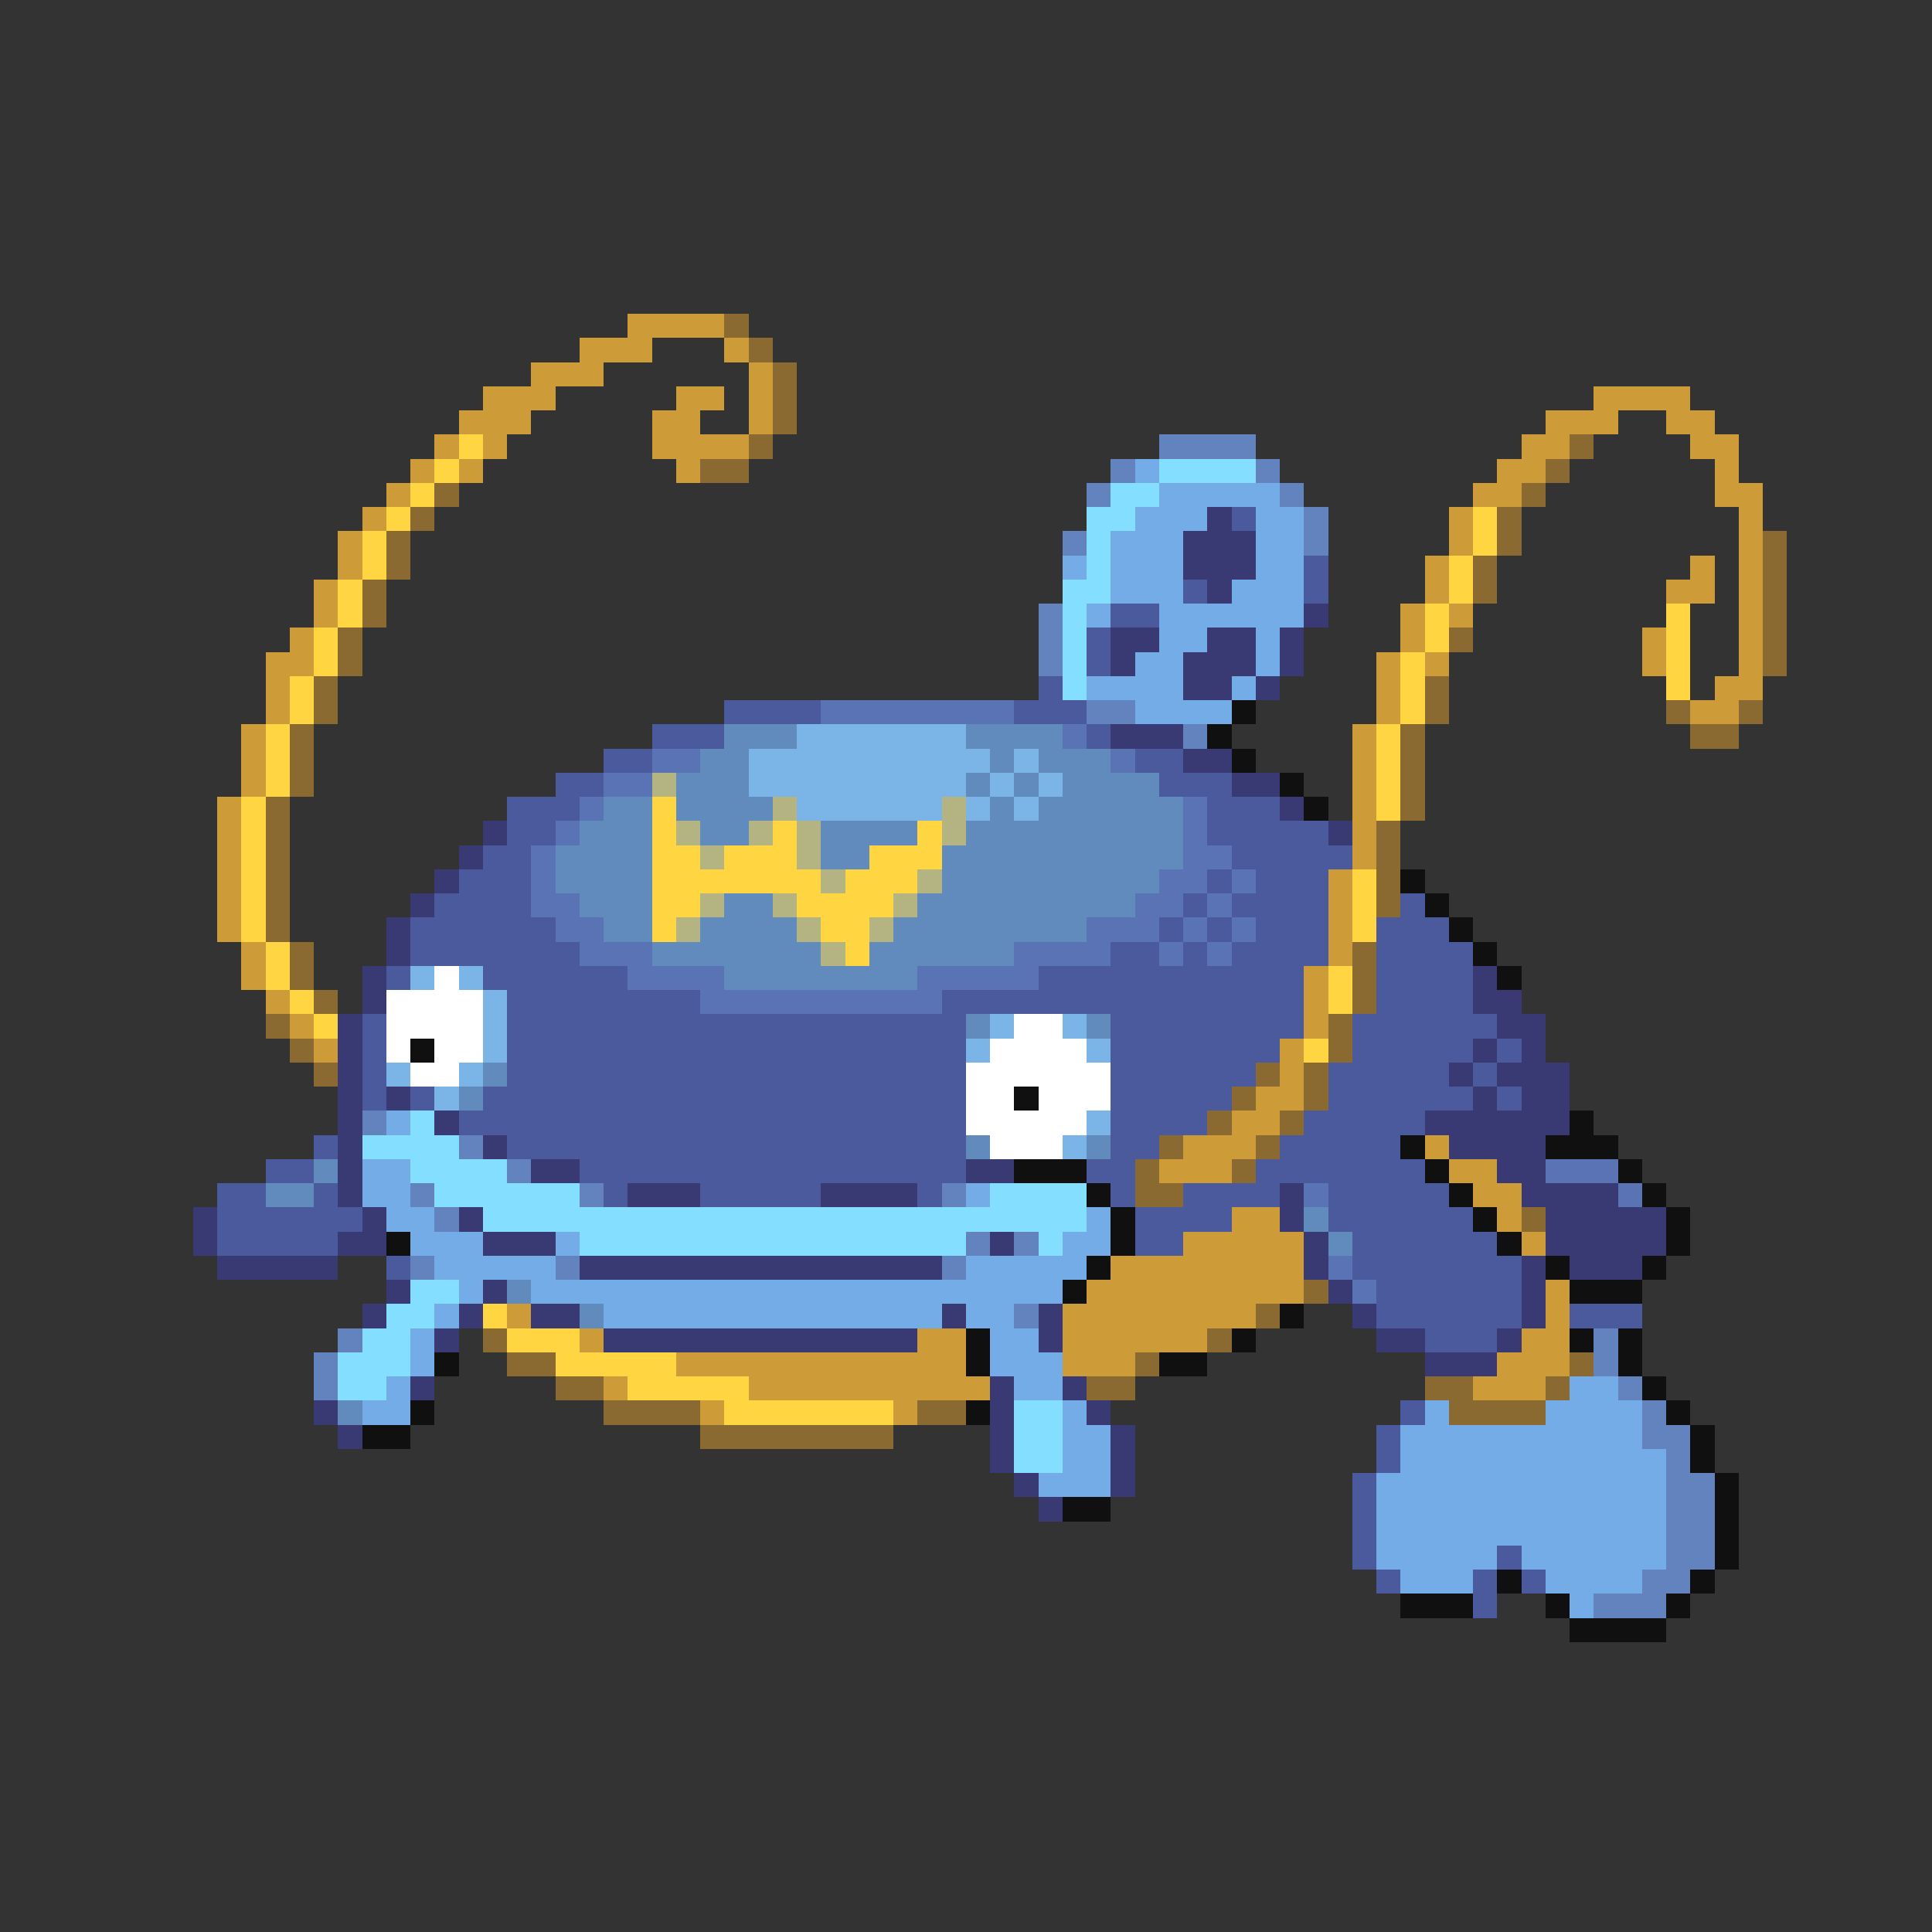 <svg xmlns="http://www.w3.org/2000/svg" viewBox="0 -0.5 80 80" shape-rendering="crispEdges">
<rect x="0" y="-0.5" width="80" height="80" fill="#333333" stroke="none"/>
<path stroke="#cd9c39" d="M26 13h4M24 14h3M30 14h1M22 15h3M31 15h1M20 16h3M28 16h2M31 16h1M66 16h4M19 17h3M27 17h2M31 17h1M64 17h3M69 17h2M18 18h1M20 18h1M27 18h4M63 18h2M70 18h2M17 19h1M19 19h1M28 19h1M62 19h2M71 19h1M16 20h1M61 20h2M71 20h2M15 21h1M60 21h1M72 21h1M14 22h1M60 22h1M72 22h1M14 23h1M59 23h1M70 23h1M72 23h1M13 24h1M59 24h1M69 24h2M72 24h1M13 25h1M58 25h1M60 25h1M72 25h1M12 26h1M58 26h1M68 26h1M72 26h1M11 27h2M57 27h1M59 27h1M68 27h1M72 27h1M11 28h1M57 28h1M71 28h2M11 29h1M57 29h1M70 29h2M10 30h1M56 30h1M10 31h1M56 31h1M10 32h1M56 32h1M9 33h1M56 33h1M9 34h1M56 34h1M9 35h1M56 35h1M9 36h1M55 36h1M9 37h1M55 37h1M9 38h1M55 38h1M10 39h1M55 39h1M10 40h1M54 40h1M11 41h1M54 41h1M12 42h1M54 42h1M13 43h1M53 43h1M53 44h1M52 45h2M51 46h2M49 47h3M59 47h1M48 48h3M60 48h2M61 49h2M51 50h2M62 50h1M49 51h5M63 51h1M46 52h8M45 53h9M64 53h1M21 54h1M44 54h8M64 54h1M24 55h1M38 55h2M44 55h6M63 55h2M28 56h12M44 56h3M62 56h3M25 57h1M31 57h10M61 57h3M29 58h1M37 58h1" />
<path stroke="#8b6a31" d="M30 13h1M31 14h1M32 15h1M32 16h1M32 17h1M31 18h1M65 18h1M29 19h2M64 19h1M18 20h1M63 20h1M17 21h1M62 21h1M16 22h1M62 22h1M73 22h1M16 23h1M61 23h1M73 23h1M15 24h1M61 24h1M73 24h1M15 25h1M73 25h1M14 26h1M60 26h1M73 26h1M14 27h1M73 27h1M13 28h1M59 28h1M13 29h1M59 29h1M69 29h1M72 29h1M12 30h1M58 30h1M70 30h2M12 31h1M58 31h1M12 32h1M58 32h1M11 33h1M58 33h1M11 34h1M57 34h1M11 35h1M57 35h1M11 36h1M57 36h1M11 37h1M57 37h1M11 38h1M12 39h1M56 39h1M12 40h1M56 40h1M13 41h1M56 41h1M11 42h1M55 42h1M12 43h1M55 43h1M13 44h1M52 44h1M54 44h1M51 45h1M54 45h1M50 46h1M53 46h1M48 47h1M52 47h1M47 48h1M51 48h1M47 49h2M63 50h1M54 53h1M52 54h1M20 55h1M50 55h1M21 56h2M47 56h1M65 56h1M23 57h2M45 57h2M59 57h2M64 57h1M25 58h4M38 58h2M60 58h4M29 59h8" />
<path stroke="#ffd541" d="M19 18h1M18 19h1M17 20h1M16 21h1M61 21h1M15 22h1M61 22h1M15 23h1M60 23h1M14 24h1M60 24h1M14 25h1M59 25h1M69 25h1M13 26h1M59 26h1M69 26h1M13 27h1M58 27h1M69 27h1M12 28h1M58 28h1M69 28h1M12 29h1M58 29h1M11 30h1M57 30h1M11 31h1M57 31h1M11 32h1M57 32h1M10 33h1M27 33h1M57 33h1M10 34h1M27 34h1M32 34h1M38 34h1M10 35h1M27 35h2M30 35h3M36 35h3M10 36h1M27 36h7M35 36h3M56 36h1M10 37h1M27 37h2M33 37h4M56 37h1M10 38h1M27 38h1M34 38h2M56 38h1M11 39h1M35 39h1M11 40h1M55 40h1M12 41h1M55 41h1M13 42h1M54 43h1M20 54h1M21 55h3M23 56h5M26 57h5M30 58h7" />
<path stroke="#6283bd" d="M48 18h4M46 19h1M52 19h1M45 20h1M53 20h1M54 21h1M44 22h1M54 22h1M43 25h1M43 26h1M43 27h1M45 29h2M49 30h1M15 46h1M19 47h1M21 48h1M17 49h1M24 49h1M39 49h1M18 50h1M40 51h1M42 51h1M17 52h1M23 52h1M39 52h1M42 54h1M14 55h1M66 55h1M13 56h1M66 56h1M13 57h1M67 57h1M68 58h1M68 59h2M69 60h1M69 61h2M69 62h2M69 63h2M69 64h2M68 65h2M66 66h3" />
<path stroke="#73ace6" d="M47 19h1M48 20h5M47 21h3M52 21h2M46 22h3M52 22h2M44 23h1M46 23h3M52 23h2M46 24h3M51 24h3M45 25h1M48 25h6M48 26h2M52 26h1M47 27h2M52 27h1M45 28h4M51 28h1M47 29h4M16 46h1M15 48h2M15 49h2M40 49h1M16 50h2M45 50h1M17 51h3M23 51h1M44 51h2M18 52h5M40 52h5M19 53h1M22 53h22M18 54h1M25 54h14M40 54h2M17 55h1M41 55h2M17 56h1M41 56h3M16 57h1M42 57h2M65 57h2M15 58h2M44 58h1M59 58h1M64 58h4M44 59h2M58 59h10M44 60h2M58 60h11M43 61h3M57 61h12M57 62h12M57 63h12M57 64h5M63 64h6M58 65h3M64 65h4M65 66h1" />
<path stroke="#83deff" d="M48 19h4M46 20h2M45 21h2M45 22h1M45 23h1M44 24h2M44 25h1M44 26h1M44 27h1M44 28h1M17 46h1M15 47h4M17 48h4M18 49h6M41 49h4M20 50h25M24 51h16M43 51h1M17 53h2M16 54h2M15 55h2M14 56h3M14 57h2M42 58h2M42 59h2M42 60h2" />
<path stroke="#393973" d="M50 21h1M49 22h3M49 23h3M50 24h1M54 25h1M46 26h2M50 26h2M53 26h1M46 27h1M49 27h3M53 27h1M49 28h2M52 28h1M46 30h3M49 31h2M51 32h2M53 33h1M20 34h1M55 34h1M19 35h1M18 36h1M17 37h1M16 38h1M16 39h1M15 40h1M61 40h1M15 41h1M61 41h2M14 42h1M62 42h2M14 43h1M61 43h1M63 43h1M14 44h1M60 44h1M62 44h3M14 45h1M16 45h1M61 45h1M63 45h2M14 46h1M18 46h1M59 46h6M14 47h1M20 47h1M60 47h4M14 48h1M22 48h2M40 48h2M62 48h2M14 49h1M26 49h3M34 49h4M53 49h1M63 49h4M8 50h1M15 50h1M19 50h1M53 50h1M64 50h5M8 51h1M14 51h2M20 51h3M41 51h1M54 51h1M64 51h5M9 52h5M24 52h15M54 52h1M63 52h1M65 52h3M16 53h1M20 53h1M55 53h1M63 53h1M15 54h1M19 54h1M22 54h2M39 54h1M43 54h1M56 54h1M63 54h1M18 55h1M25 55h13M43 55h1M57 55h2M62 55h1M59 56h3M17 57h1M41 57h1M44 57h1M13 58h1M41 58h1M45 58h1M14 59h1M41 59h1M46 59h1M41 60h1M46 60h1M42 61h1M46 61h1M43 62h1" />
<path stroke="#4a5a9c" d="M51 21h1M54 23h1M49 24h1M54 24h1M46 25h2M45 26h1M45 27h1M43 28h1M30 29h4M42 29h3M27 30h3M45 30h1M25 31h2M47 31h2M23 32h2M48 32h3M21 33h3M50 33h3M21 34h2M50 34h5M20 35h2M51 35h5M19 36h3M50 36h1M52 36h3M18 37h4M49 37h1M51 37h4M58 37h1M17 38h6M48 38h1M50 38h1M52 38h3M57 38h3M17 39h7M46 39h2M49 39h1M51 39h4M57 39h4M16 40h1M20 40h6M43 40h11M57 40h4M21 41h8M39 41h15M57 41h4M15 42h1M21 42h19M46 42h8M56 42h6M15 43h1M21 43h19M46 43h7M56 43h5M62 43h1M15 44h1M21 44h19M46 44h6M55 44h5M61 44h1M15 45h1M17 45h1M20 45h20M46 45h5M55 45h6M62 45h1M19 46h21M46 46h4M54 46h5M13 47h1M21 47h19M46 47h2M53 47h5M11 48h2M24 48h16M45 48h2M52 48h7M9 49h2M13 49h1M25 49h1M29 49h5M38 49h1M46 49h1M49 49h4M55 49h5M9 50h6M47 50h4M55 50h6M9 51h5M47 51h2M56 51h6M16 52h1M56 52h7M57 53h6M57 54h6M65 54h3M59 55h3M58 58h1M57 59h1M57 60h1M56 61h1M56 62h1M56 63h1M56 64h1M62 64h1M57 65h1M61 65h1M63 65h1M61 66h1" />
<path stroke="#5a73b4" d="M34 29h8M44 30h1M27 31h2M46 31h1M25 32h2M24 33h1M49 33h1M23 34h1M49 34h1M22 35h1M49 35h2M22 36h1M48 36h2M51 36h1M22 37h2M47 37h2M50 37h1M23 38h2M45 38h3M49 38h1M51 38h1M24 39h3M42 39h4M48 39h1M50 39h1M26 40h4M38 40h5M29 41h10M64 48h3M54 49h1M67 49h1M55 52h1M56 53h1" />
<path stroke="#101010" d="M51 29h1M50 30h1M51 31h1M53 32h1M54 33h1M58 36h1M59 37h1M60 38h1M61 39h1M62 40h1M17 43h1M42 45h1M65 46h1M58 47h1M64 47h3M42 48h3M59 48h1M67 48h1M45 49h1M60 49h1M68 49h1M46 50h1M61 50h1M69 50h1M16 51h1M46 51h1M62 51h1M69 51h1M45 52h1M64 52h1M68 52h1M44 53h1M65 53h3M53 54h1M40 55h1M51 55h1M65 55h1M67 55h1M18 56h1M40 56h1M48 56h2M67 56h1M68 57h1M17 58h1M40 58h1M69 58h1M15 59h2M70 59h1M70 60h1M71 61h1M44 62h2M71 62h1M71 63h1M71 64h1M62 65h1M70 65h1M58 66h3M64 66h1M69 66h1M65 67h4" />
<path stroke="#628bbd" d="M30 30h3M40 30h4M29 31h2M41 31h1M43 31h3M28 32h3M40 32h1M42 32h1M44 32h4M25 33h2M28 33h4M41 33h1M43 33h6M24 34h3M29 34h2M34 34h4M40 34h9M23 35h4M34 35h2M39 35h10M23 36h4M39 36h9M24 37h3M30 37h2M38 37h9M25 38h2M29 38h4M37 38h8M27 39h7M36 39h6M30 40h8M40 42h1M45 42h1M20 44h1M19 45h1M40 47h1M45 47h1M13 48h1M11 49h2M54 50h1M55 51h1M21 53h1M24 54h1M14 58h1" />
<path stroke="#7bb4e6" d="M33 30h7M31 31h10M42 31h1M31 32h9M41 32h1M43 32h1M33 33h6M40 33h1M42 33h1M17 40h1M19 40h1M20 41h1M20 42h1M41 42h1M44 42h1M20 43h1M40 43h1M45 43h1M16 44h1M19 44h1M18 45h1M45 46h1M44 47h1" />
<path stroke="#b4b483" d="M27 32h1M32 33h1M39 33h1M28 34h1M31 34h1M33 34h1M39 34h1M29 35h1M33 35h1M34 36h1M38 36h1M29 37h1M32 37h1M37 37h1M28 38h1M33 38h1M36 38h1M34 39h1" />
<path stroke="#ffffff" d="M18 40h1M16 41h4M16 42h4M42 42h2M16 43h1M18 43h2M41 43h4M17 44h2M40 44h6M40 45h2M43 45h3M40 46h5M41 47h3" />
</svg>